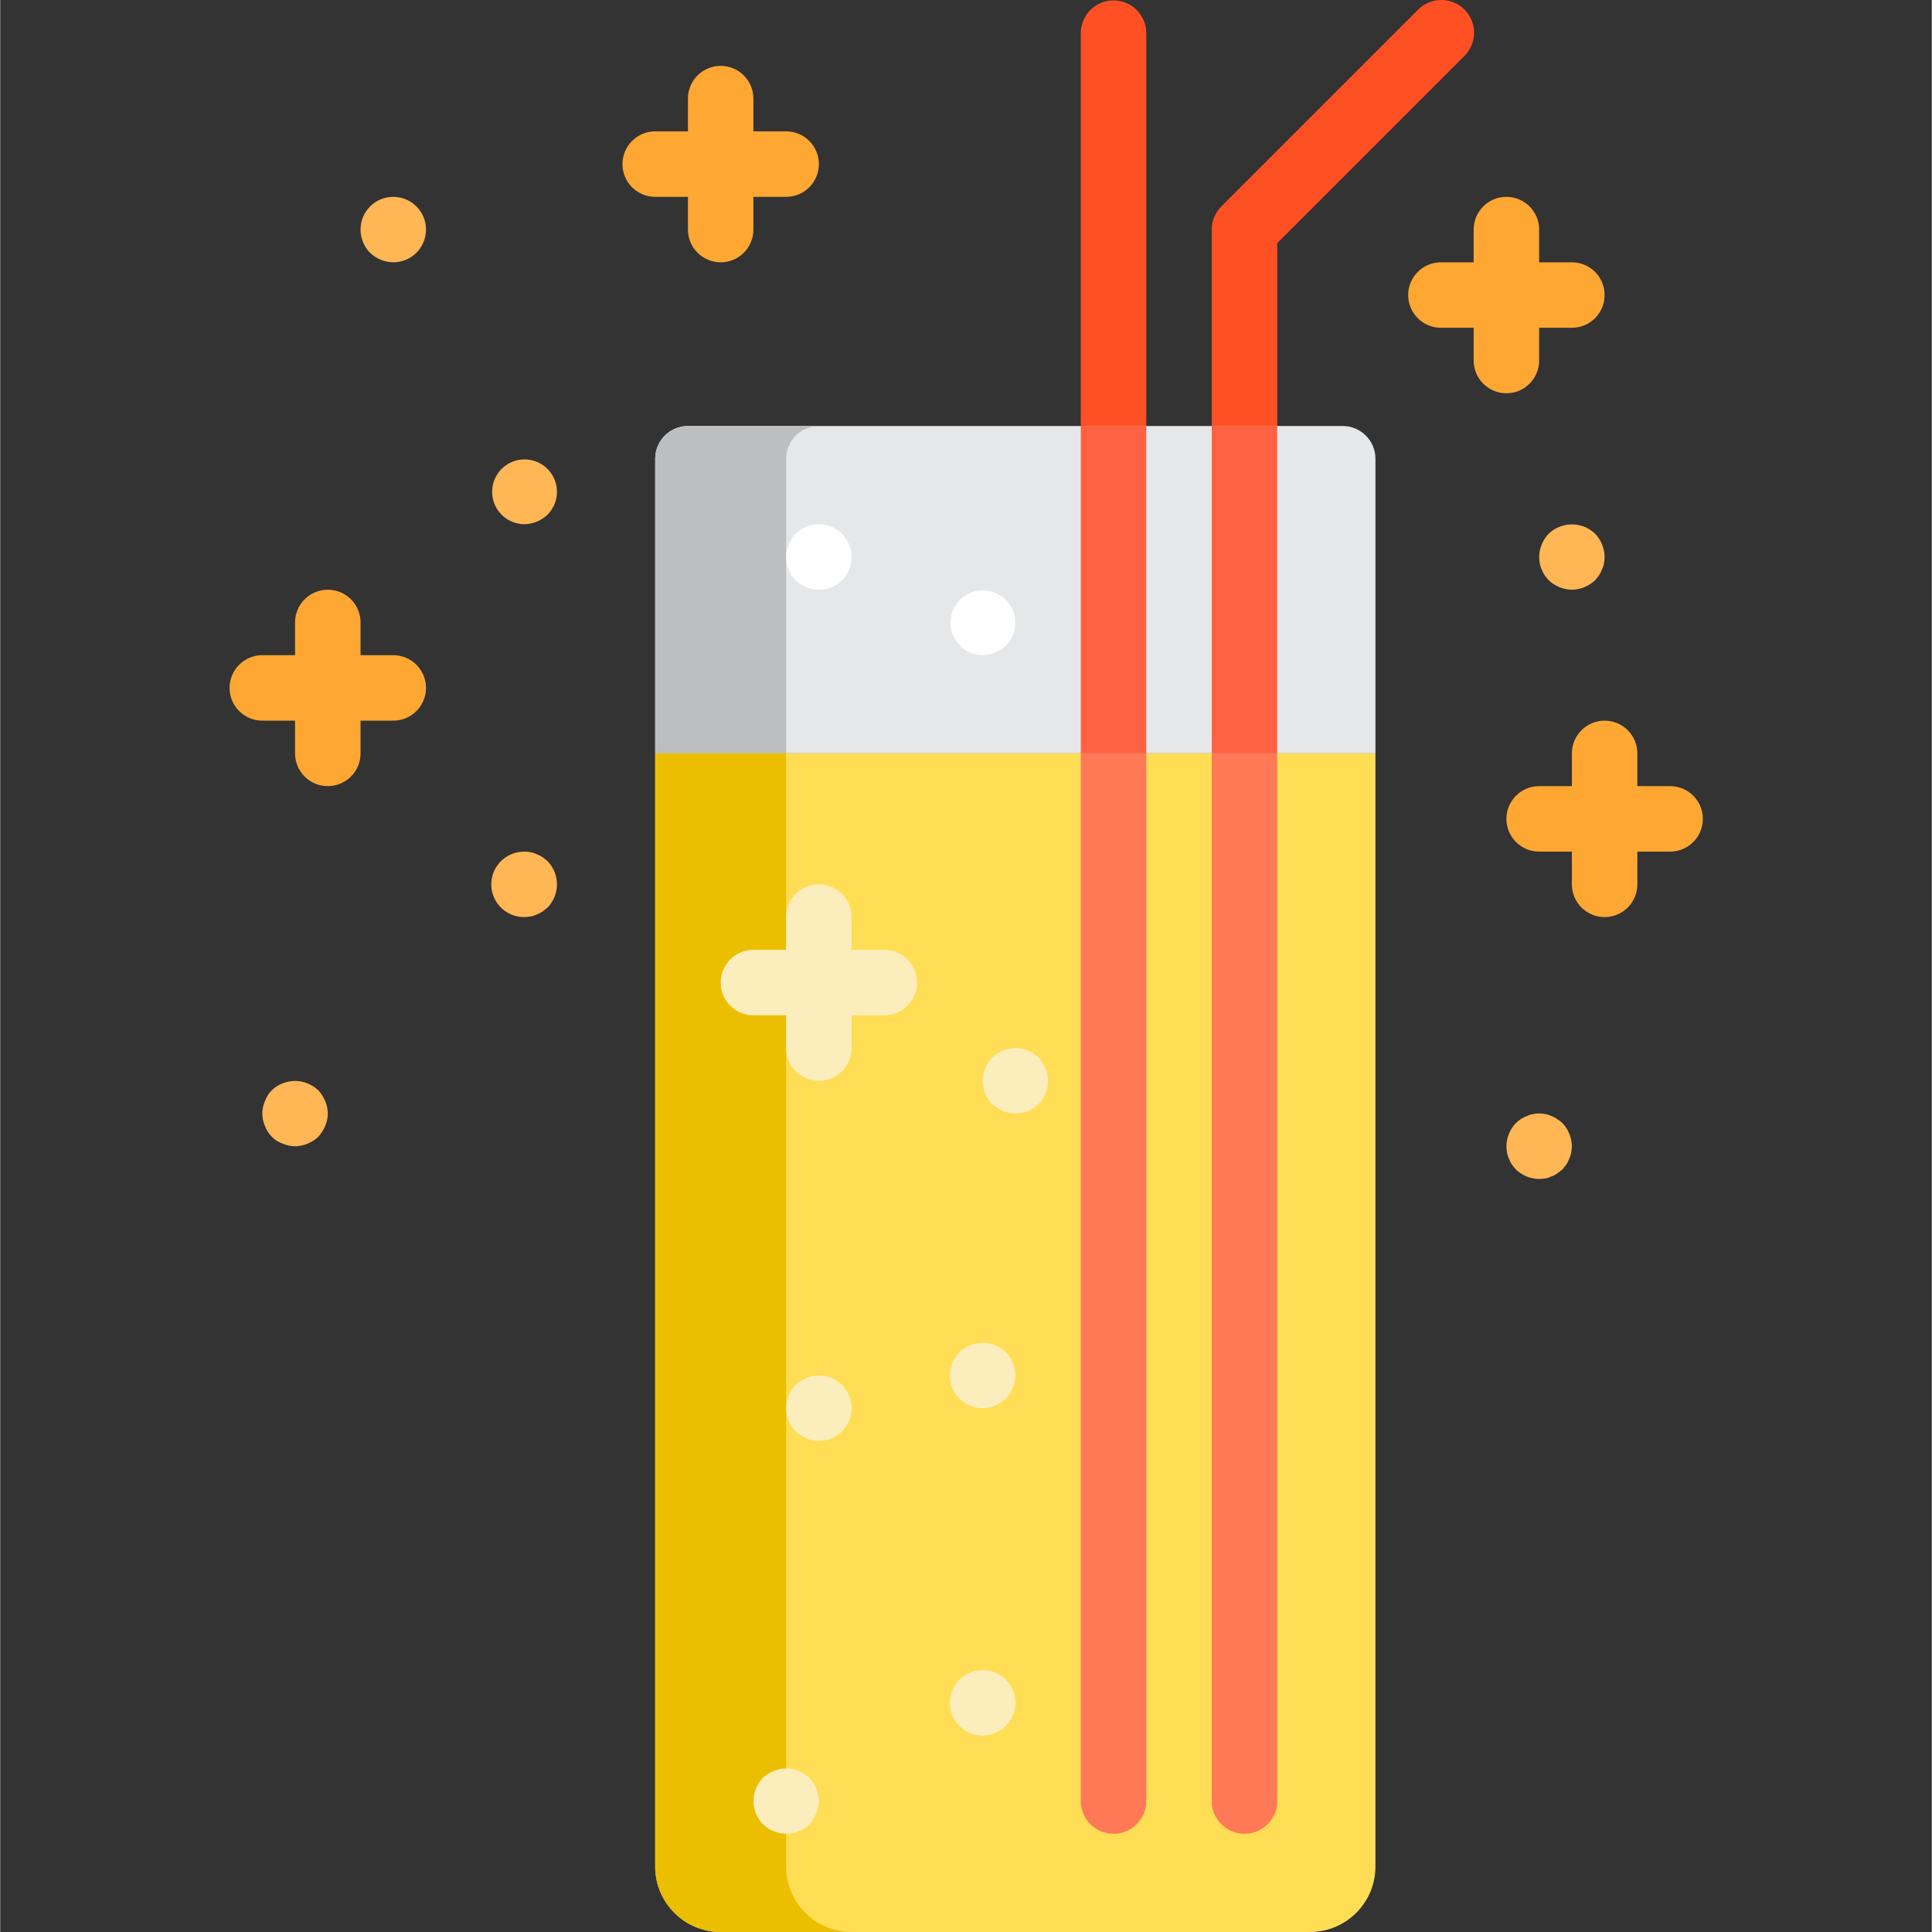 <svg height="472pt" viewBox="-56 0 472 472.098" width="472pt" xmlns="http://www.w3.org/2000/svg"><rect x="-56" y="0" width="472" height="472.098" fill="#333333" stroke="none"/><path d="m272.051 104.098h-160c-4.418 0-8 3.582-8 8v72h176v-72c0-4.418-3.582-8-8-8zm0 0" fill="#e6e7e8"/><path d="m144.051 104.098h-32c-4.418 0-8 3.582-8 8v72h32v-72c0-4.418 3.582-8 8-8zm0 0" fill="#bcbec0"/><path d="m248.051 184.098h-144v272c0 8.836 7.16 16 16 16h144c8.836 0 16-7.164 16-16v-272zm0 0" fill="#ffde55"/><path d="m136.051 456.098v-272h-32v272c0 8.836 7.16 16 16 16h32c-8.84 0-16-7.164-16-16zm0 0" fill="#ebbf00"/><path d="m224.051 8.098c0-4.418-3.582-8-8-8s-8 3.582-8 8v96h16zm0 0" fill="#ff5023"/><path d="m208.051 104.098h16v80h-16zm0 0" fill="#ff6243"/><path d="m208.051 184.098v256c0 4.418 3.582 8 8 8s8-3.582 8-8v-256zm0 0" fill="#ff7956"/><path d="m256.051 59.41 45.656-45.656c2.078-2.008 2.91-4.984 2.18-7.781s-2.918-4.98-5.715-5.711c-2.797-.734-5.77.102-7.777 2.18l-48 48c-1.5 1.5-2.344 3.535-2.344 5.656v48h16zm0 0" fill="#ff5023"/><path d="m240.051 104.098h16v80h-16zm0 0" fill="#ff6243"/><path d="m240.051 184.098v256c0 4.418 3.582 8 8 8s8-3.582 8-8v-256zm0 0" fill="#ff7956"/><path d="m160.051 232.098h-8v-8c0-4.418-3.582-8-8-8s-8 3.582-8 8v8h-8c-4.418 0-8 3.582-8 8 0 4.418 3.582 8 8 8h8v8c0 4.418 3.582 8 8 8s8-3.582 8-8v-8h8c4.418 0 8-3.582 8-8 0-4.418-3.582-8-8-8zm0 0" fill="#fcedbd"/><path d="m136.051 448.098c-2.121-.031-4.148-.859-5.68-2.32-.727-.766-1.297-1.66-1.684-2.641-.41-.961-.625-1.992-.637-3.039.031-2.117.859-4.145 2.32-5.68.777-.707 1.668-1.273 2.637-1.68 1.949-.801 4.133-.801 6.082 0 .969.406 1.859.973 2.641 1.68 1.461 1.535 2.289 3.562 2.32 5.68-.016 1.047-.23 2.078-.641 3.039-.387.98-.957 1.875-1.68 2.641-1.535 1.461-3.562 2.289-5.68 2.32zm0 0" fill="#fcedbd"/><path d="m192.051 272.098c-1.047-.012-2.078-.23-3.043-.641-.969-.406-1.859-.973-2.637-1.68-1.461-1.531-2.289-3.562-2.32-5.68.012-1.043.227-2.078.637-3.039.73-2.012 2.312-3.594 4.32-4.32 2.98-1.254 6.422-.59 8.723 1.68.703.777 1.273 1.672 1.68 2.641.41.961.625 1.996.641 3.039.02 2.129-.816 4.176-2.32 5.68-1.504 1.508-3.555 2.344-5.68 2.32zm0 0" fill="#fcedbd"/><path d="m184.051 344.098c-1.051.027-2.094-.191-3.043-.641-.969-.406-1.859-.973-2.637-1.68l-.961-1.199c-.305-.445-.547-.93-.723-1.441-.23-.453-.391-.938-.477-1.438-.094-.531-.148-1.062-.16-1.602.012-1.043.227-2.078.637-3.039.406-.969.977-1.863 1.684-2.641.762-.723 1.66-1.293 2.637-1.68 2.984-1.215 6.402-.559 8.723 1.68 1.461 1.535 2.289 3.562 2.32 5.68-.016.539-.07 1.07-.16 1.602-.09.5-.25.984-.48 1.438-.176.512-.418.996-.723 1.441l-.957 1.199-1.203.961c-.445.305-.93.547-1.438.719-.453.23-.938.395-1.441.48-.527.094-1.062.148-1.598.16zm0 0" fill="#fcedbd"/><path d="m144.051 352.098c-1.051.027-2.094-.191-3.043-.641-.969-.406-1.859-.973-2.637-1.68-1.477-1.523-2.305-3.559-2.32-5.68.012-1.043.227-2.078.637-3.039.387-.98.957-1.875 1.684-2.641.777-.707 1.668-1.273 2.637-1.68 2.98-1.254 6.422-.59 8.723 1.68.723.766 1.293 1.66 1.68 2.641.41.961.625 1.996.641 3.039-.016.539-.07 1.07-.16 1.602-.09.5-.25.984-.48 1.438-.176.512-.418.996-.723 1.441l-.957 1.199c-1.535 1.461-3.562 2.289-5.68 2.32zm0 0" fill="#fcedbd"/><path d="m184.051 160.098c-3.773-.035-6.992-2.727-7.703-6.434-.707-3.703 1.293-7.391 4.785-8.816 3.492-1.426 7.504-.195 9.59 2.945 2.09 3.141 1.672 7.32-.992 9.984-1.535 1.461-3.562 2.289-5.68 2.32zm0 0" fill="#fff"/><path d="m144.051 144.098c-2.129.023-4.176-.812-5.684-2.32-1.504-1.504-2.34-3.551-2.316-5.68.012-1.043.227-2.078.637-3.039.406-.969.977-1.863 1.684-2.641 1.922-1.875 4.645-2.684 7.277-2.16.504.086.988.25 1.441.48.492.16.953.402 1.359.719.48.32.879.641 1.281.961.703.777 1.273 1.672 1.68 2.641.449.949.668 1.992.641 3.039.02 2.129-.816 4.176-2.32 5.68-1.504 1.508-3.555 2.344-5.68 2.32zm0 0" fill="#fff"/><g fill="#ffb655"><path d="m40.051 64.098c-2.121-.031-4.148-.859-5.68-2.32-1.477-1.523-2.305-3.559-2.32-5.68 0-4.418 3.582-8 8-8s8 3.582 8 8c0 4.418-3.582 8-8 8zm0 0"/><path d="m72.051 128.098c-3.773-.035-6.992-2.727-7.703-6.434-.707-3.703 1.293-7.391 4.785-8.816 3.492-1.426 7.504-.195 9.59 2.945 2.09 3.141 1.672 7.32-.992 9.984-1.535 1.461-3.562 2.289-5.68 2.32zm0 0"/><path d="m16.051 280.098c-1.047-.012-2.078-.23-3.043-.641-2.008-.727-3.59-2.309-4.32-4.32-.852-1.934-.852-4.141 0-6.078.73-2.012 2.312-3.594 4.32-4.32 1.949-.801 4.133-.801 6.082 0 .977.387 1.875.957 2.641 1.68.703.777 1.273 1.672 1.68 2.641.852 1.938.852 4.145 0 6.078-.406.969-.977 1.863-1.68 2.641-.766.723-1.664 1.293-2.641 1.68-.961.41-1.996.629-3.039.641zm0 0"/><path d="m72.051 224.098c-3.25.02-6.191-1.93-7.438-4.93-1.246-3.004-.551-6.461 1.758-8.75 1.922-1.875 4.645-2.684 7.277-2.16.504.086.988.25 1.441.48.508.176.992.418 1.438.719.422.297.82.617 1.203.961 3.094 3.156 3.094 8.207 0 11.359l-1.203.961c-.445.305-.93.547-1.438.719-.453.23-.938.395-1.441.48-.527.094-1.062.148-1.598.16zm0 0"/><path d="m320.051 288.098c-2.121-.031-4.148-.859-5.68-2.32-.348-.379-.668-.781-.961-1.199-.305-.445-.547-.93-.723-1.441-.23-.453-.391-.938-.477-1.438-.09-.531-.145-1.066-.16-1.602.031-2.117.859-4.145 2.32-5.68.379-.344.777-.664 1.199-.961.445-.301.93-.543 1.438-.719.453-.23.941-.395 1.441-.48 1.055-.238 2.148-.238 3.199 0 .504.086.988.25 1.441.48.492.16.953.402 1.359.719.461.277.887.598 1.281.961 1.461 1.535 2.289 3.562 2.32 5.68-.02.535-.074 1.07-.16 1.602-.09.5-.25.984-.48 1.438-.176.512-.418.996-.723 1.441l-.957 1.199c-.402.32-.801.641-1.281.961-.406.316-.867.562-1.359.719-.453.23-.938.395-1.441.48-.527.09-1.062.145-1.598.16zm0 0"/><path d="m328.051 144.098c-2.121-.031-4.148-.859-5.68-2.32-.348-.379-.668-.781-.961-1.199-.305-.445-.547-.93-.723-1.441-.23-.453-.391-.938-.477-1.438-.09-.531-.145-1.066-.16-1.602.031-2.117.859-4.145 2.32-5.68.762-.723 1.66-1.293 2.637-1.68 2.984-1.207 6.398-.551 8.723 1.68 1.461 1.535 2.289 3.562 2.32 5.68-.02.535-.074 1.07-.16 1.602-.09.5-.25.984-.48 1.438-.176.512-.418.996-.723 1.441l-.957 1.199c-1.535 1.461-3.562 2.289-5.68 2.32zm0 0"/></g><path d="m184.051 424.098c-.539-.016-1.074-.07-1.602-.16-.5-.086-.988-.25-1.441-.48-.508-.172-.992-.414-1.438-.719l-1.199-.961-.961-1.199c-.305-.445-.547-.93-.723-1.441-.23-.453-.391-.938-.477-1.438-.09-.531-.145-1.066-.16-1.602.012-1.043.227-2.078.637-3.039.406-.969.977-1.863 1.684-2.641l1.199-.961c.445-.301.93-.543 1.438-.719.453-.23.941-.395 1.441-.48 2.355-.504 4.816.094 6.68 1.617 1.867 1.523 2.941 3.812 2.922 6.223-.02.535-.074 1.07-.16 1.602-.09.5-.25.984-.48 1.438-.176.512-.418.996-.723 1.441l-.957 1.199c-1.535 1.461-3.562 2.289-5.68 2.32zm0 0" fill="#fcedbd"/><path d="m136.051 32.098h-8v-8c0-4.418-3.582-8-8-8s-8 3.582-8 8v8h-8c-4.418 0-8 3.582-8 8 0 4.418 3.582 8 8 8h8v8c0 4.418 3.582 8 8 8s8-3.582 8-8v-8h8c4.418 0 8-3.582 8-8 0-4.418-3.582-8-8-8zm0 0" fill="#ffa733"/><path d="m352.051 192.098h-8v-8c0-4.418-3.582-8-8-8s-8 3.582-8 8v8h-8c-4.418 0-8 3.582-8 8 0 4.418 3.582 8 8 8h8v8c0 4.418 3.582 8 8 8s8-3.582 8-8v-8h8c4.418 0 8-3.582 8-8 0-4.418-3.582-8-8-8zm0 0" fill="#ffa733"/><path d="m320.051 88.098v-8h8c4.418 0 8-3.582 8-8 0-4.418-3.582-8-8-8h-8v-8c0-4.418-3.582-8-8-8s-8 3.582-8 8v8h-8c-4.418 0-8 3.582-8 8 0 4.418 3.582 8 8 8h8v8c0 4.418 3.582 8 8 8s8-3.582 8-8zm0 0" fill="#ffa733"/><path d="m40.051 160.098h-8v-8c0-4.418-3.582-8-8-8s-8 3.582-8 8v8h-8c-4.418 0-8 3.582-8 8 0 4.418 3.582 8 8 8h8v8c0 4.418 3.582 8 8 8s8-3.582 8-8v-8h8c4.418 0 8-3.582 8-8 0-4.418-3.582-8-8-8zm0 0" fill="#ffa733"/></svg>